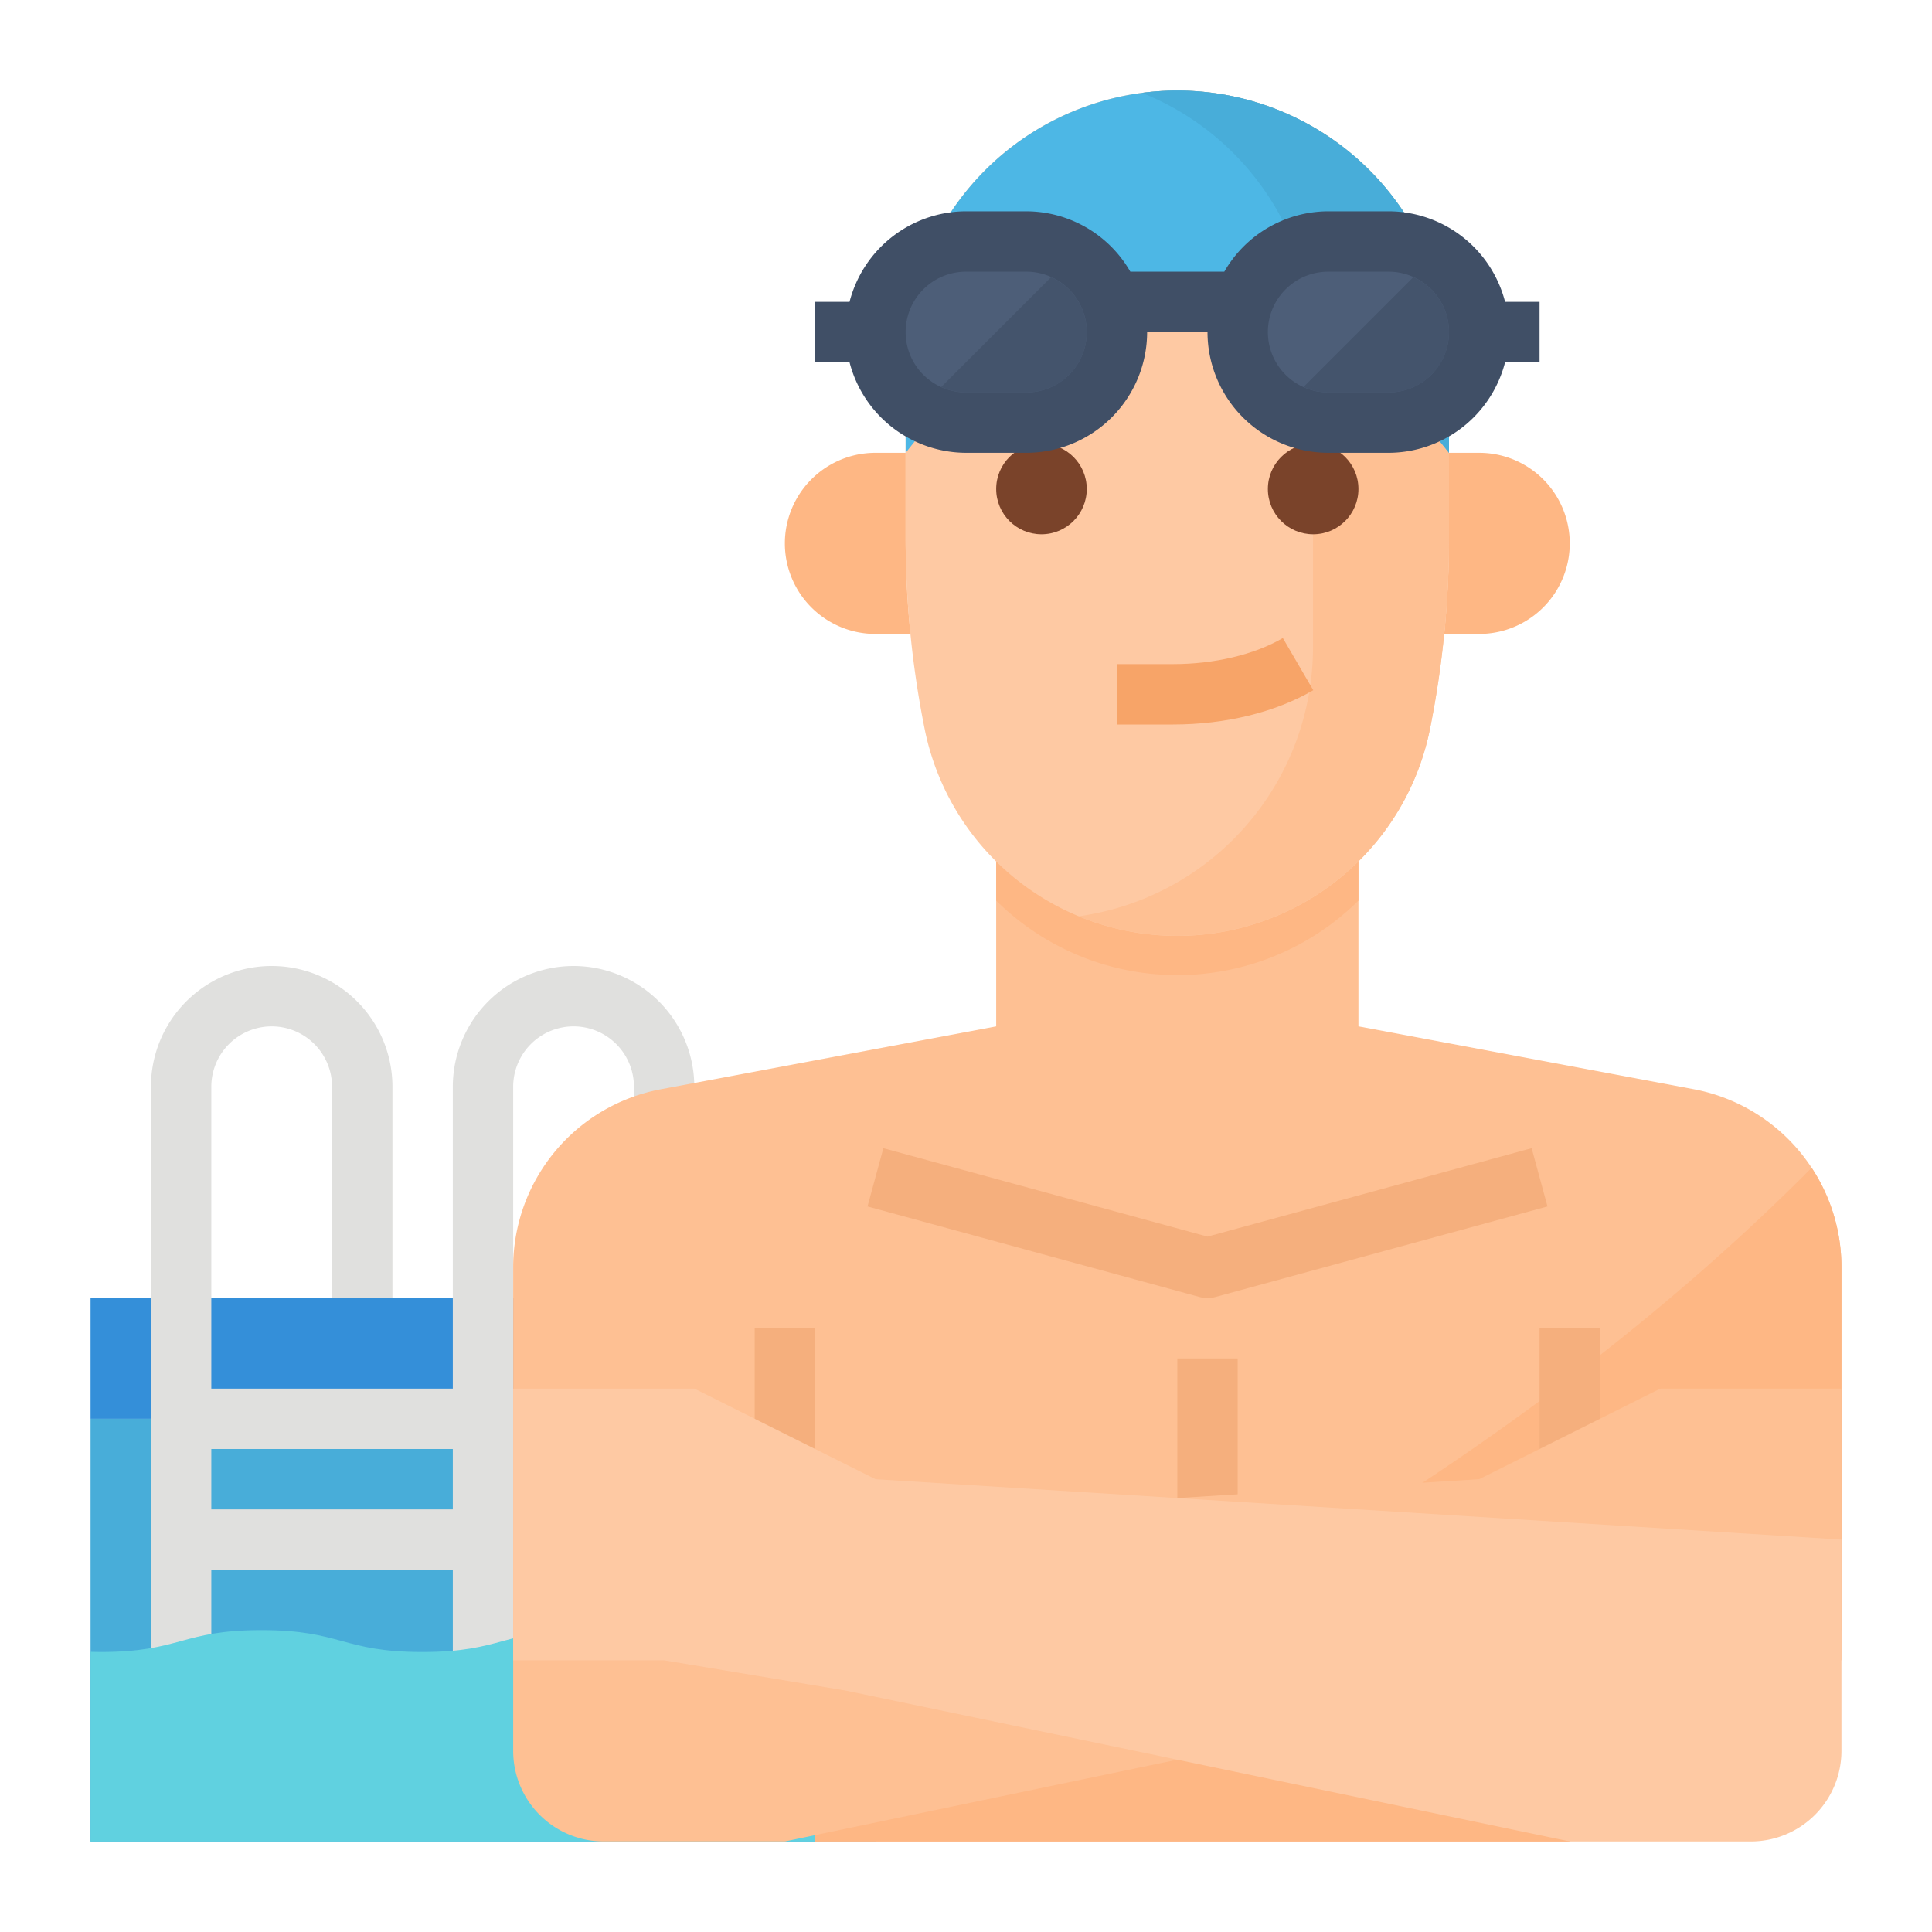 <svg height="512" viewBox="0 0 512 512" width="512" xmlns="http://www.w3.org/2000/svg"><path d="m24 344h208v32h-208z" fill="#348fd9"/><path d="m24 376h208v112h-208z" fill="#48add9"/><path d="m152 256a32.032 32.032 0 0 0 -32 32v80h-64v-80a16 16 0 0 1 32 0v56h16v-56a32 32 0 0 0 -64 0v160h16v-32h64v32h16v-160a16 16 0 0 1 32 0v56h16v-56a32.032 32.032 0 0 0 -32-32zm-96 144v-16h64v16z" fill="#e0e0de"/><path d="m197.3 437.8c-21.349 0-21.349-5.8-42.7-5.8-21.334 0-21.334 5.8-42.669 5.8-21.317 0-21.317-5.8-42.633-5.8s-21.328 5.8-42.655 5.8c-.938 0-1.786-.024-2.645-.046v50.246h208.002v-55.662c-13.757 1.226-16.43 5.462-34.7 5.462z" fill="#60d1e0"/><path d="m488 335.83v96.17h-72v56h-200v-56h-80v-96.17a47.992 47.992 0 0 1 39.15-47.17l88.85-16.66v-72h48v-.01h48v72l88.85 16.66a48.036 48.036 0 0 1 39.15 47.18z" fill="#fec093"/><path d="m312 258.412a68.208 68.208 0 0 0 48-19.737v-38.675h-48-48v38.672a68.208 68.208 0 0 0 48 19.74z" fill="#feb784"/><path d="m488 335.83v96.17h-72v56h-200v-10.49c88.91-37.12 188.05-91.46 264.11-168.03a47.73 47.73 0 0 1 7.89 26.35z" fill="#feb784"/><path d="m384 96v46.41a258.048 258.048 0 0 1 -5.02 50.67 68.3 68.3 0 0 1 -133.96 0q-2.505-12.51-3.76-25.21-1.26-12.67-1.26-25.46v-46.41a72 72 0 0 1 144 0z" fill="#fec9a3"/><path d="m384 96v46.41a258.048 258.048 0 0 1 -5.02 50.67 68.332 68.332 0 0 1 -93.1 49.74 72.018 72.018 0 0 0 62.08-71.32v-80a72.072 72.072 0 0 0 -45.32-66.89 72.006 72.006 0 0 1 81.36 71.39z" fill="#fec093"/><circle cx="276" cy="129.586" fill="#7a432a" r="12"/><circle cx="348" cy="129.586" fill="#7a432a" r="12"/><path d="m339.969 169.086c-7.531 4.4-18.133 6.914-29.078 6.914h-14.891v16h14.891c13.89 0 27.078-3.227 37.14-9.086z" fill="#f7a468"/><path d="m240 120h-8a24 24 0 1 0 0 48h9.273q-1.268-12.746-1.273-25.584z" fill="#feb784"/><path d="m392 120h-8v22.416q0 12.823-1.273 25.584h9.273a24 24 0 0 0 0-48z" fill="#feb784"/><path d="m384 96v24l-7.01-8.77a83.262 83.262 0 0 0 -28.94-23.02c-.06-.03-.11-.05-.17-.08a83.238 83.238 0 0 0 -100.87 23.1l-7.01 8.77v-24a72 72 0 0 1 144 0z" fill="#4db7e5"/><path d="m384 96v24l-7.01-8.77a83.262 83.262 0 0 0 -28.94-23.02c-.06-.03-.11-.05-.17-.08a72.073 72.073 0 0 0 -45.24-63.52 72.007 72.007 0 0 1 81.36 71.39z" fill="#48add9"/><g fill="#f5af7d"><path d="m200 352h16v96h-16z"/><path d="m408 352h16v96h-16z"/><path d="m320 344a7.992 7.992 0 0 0 2.1-.281l88-24-4.2-15.438-85.9 23.43-85.9-23.43-4.2 15.438 88 24a7.992 7.992 0 0 0 2.1.281z"/><path d="m312 360h16v40h-16z"/></g><path d="m392 392 48-24h48v72h-40l-48 8-192 40h-48a24 24 0 0 1 -24-24v-56z" fill="#fec093"/><path d="m232 392-48-24h-48v72h40l48 8 192 40h48a24 24 0 0 0 24-24v-56z" fill="#fec9a3"/><rect fill="#4d5e78" height="48" rx="24" width="64" x="232" y="64"/><rect fill="#4d5e78" height="48" rx="24" width="64" x="328" y="64"/><path d="m408 80h-9.136a31.963 31.963 0 0 0 -30.864-24h-16a31.891 31.891 0 0 0 -27.55 16h-24.9a31.891 31.891 0 0 0 -27.55-16h-16a31.963 31.963 0 0 0 -30.864 24h-9.136v16h9.136a31.963 31.963 0 0 0 30.864 24h16a32.032 32.032 0 0 0 32-32h16a32.032 32.032 0 0 0 32 32h16a31.963 31.963 0 0 0 30.864-24h9.136zm-136 24h-16a16 16 0 0 1 0-32h16a16 16 0 0 1 0 32zm96 0h-16a16 16 0 0 1 0-32h16a16 16 0 0 1 0 32z" fill="#404f66"/><path d="m272 104a15.978 15.978 0 0 0 6.558-30.558l-29.116 29.116a15.855 15.855 0 0 0 6.558 1.442z" fill="#44546c"/><path d="m368 104a15.978 15.978 0 0 0 6.558-30.558l-29.116 29.116a15.855 15.855 0 0 0 6.558 1.442z" fill="#44546c"/></svg>